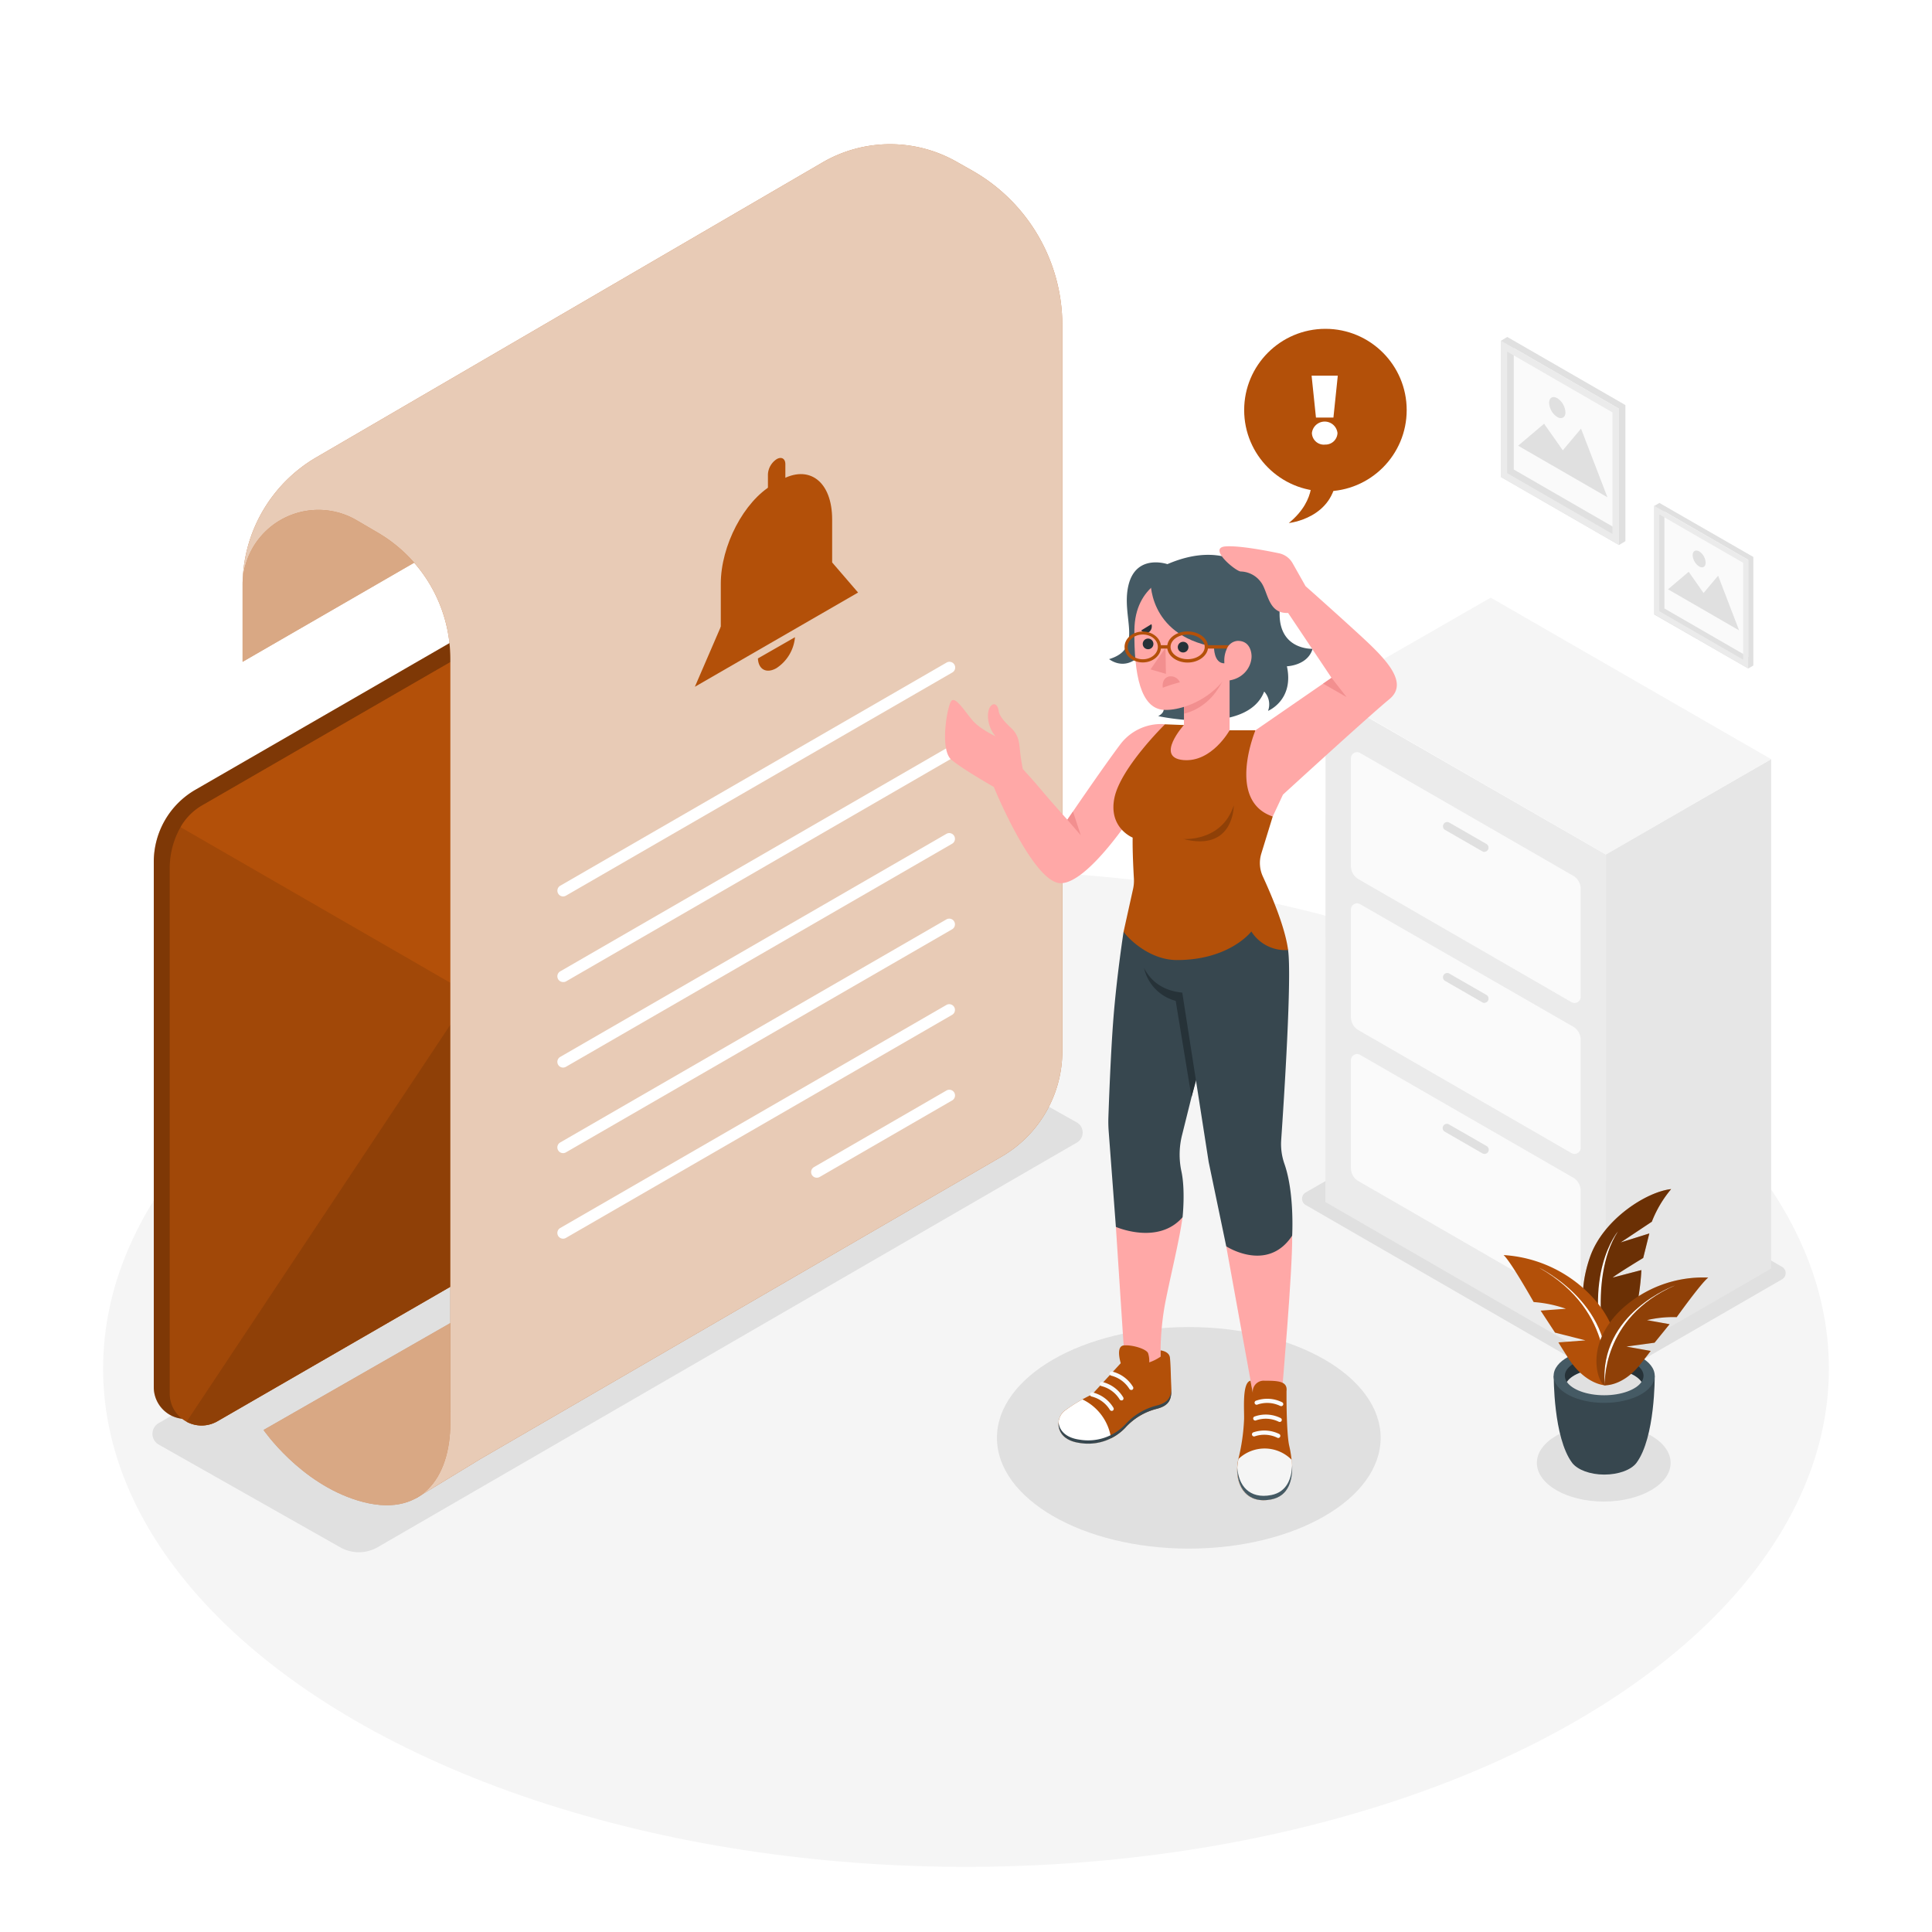 <svg class="animated" id="freepik_stories-notify" xmlns="http://www.w3.org/2000/svg" viewBox="0 0 500 500" version="1.1" xmlns:xlink="http://www.w3.org/1999/xlink" xmlns:svgjs="http://svgjs.com/svgjs"><style>svg#freepik_stories-notify:not(.animated) .animable {opacity: 0;}svg#freepik_stories-notify.animated #freepik--Letter--inject-94 {animation: 1.5s Infinite  linear heartbeat;animation-delay: 0s;}svg#freepik_stories-notify.animated #freepik--speech-bubble--inject-94 {animation: 1.5s Infinite  linear heartbeat;animation-delay: 0s;}            @keyframes heartbeat {                0% {                    transform: scale(1);                }                10% {                    transform: scale(1.1);                }                30% {                    transform: scale(1);                }                40% {                    transform: scale(1);                }                50% {                    transform: scale(1.1);                }                60% {                    transform: scale(1);                }                100% {                    transform: scale(1);                }            }        </style><g id="freepik--Floor--inject-94" style="transform-origin: 250px 354.2px 0px;" class="animable"><ellipse cx="250" cy="354.2" rx="223.32" ry="128.94" style="fill: rgb(245, 245, 245); transform-origin: 250px 354.2px 0px;" id="el7m21q5e96g" class="animable"></ellipse></g><g id="freepik--Shadows--inject-94" style="transform-origin: 250.791px 332.207px 0px;" class="animable"><path d="M337.89,311.84l75.22,43.42a6.21,6.21,0,0,0,6.24,0l41.85-24.18a1.86,1.86,0,0,0,0-3.22L386,284.55a6.23,6.23,0,0,0-6.22,0l-41.88,24.06A1.87,1.87,0,0,0,337.89,311.84Z" style="fill: rgb(224, 224, 224); transform-origin: 399.548px 319.909px 0px;" id="elo4gg9292lqc" class="animable"></path><path d="M278.7,295.69,97.77,400.4a9.76,9.76,0,0,1-9.71.05l-47-26.6a3.2,3.2,0,0,1,0-5.55L221.65,264a9.81,9.81,0,0,1,9.67-.06l47.34,26.53A3,3,0,0,1,278.7,295.69Z" style="fill: rgb(224, 224, 224); transform-origin: 159.827px 332.207px 0px;" id="elcghn695vx4p" class="animable"></path><ellipse cx="307.66" cy="372.11" rx="49.65" ry="28.67" style="fill: rgb(224, 224, 224); transform-origin: 307.66px 372.11px 0px;" id="ellnz19ohnu9p" class="animable"></ellipse><ellipse cx="415.05" cy="378.6" rx="17.31" ry="10" style="fill: rgb(224, 224, 224); transform-origin: 415.05px 378.6px 0px;" id="el6jceae0hvi" class="animable"></ellipse></g><g id="freepik--Furniture--inject-94" style="transform-origin: 400.695px 253.84px 0px;" class="animable"><polygon points="415.61 221.04 415.63 353.01 458.37 328.31 458.37 196.47 415.61 221.04" style="fill: rgb(230, 230, 230); transform-origin: 436.99px 274.74px 0px;" id="eldt830dvoqx" class="animable"></polygon><polygon points="343.02 311.09 415.63 353.01 415.63 221.16 343.04 179.37 343.02 311.09" style="fill: rgb(235, 235, 235); transform-origin: 379.325px 266.19px 0px;" id="el2ecrovxwd3e" class="animable"></polygon><polygon points="343.02 179.24 415.63 221.16 458.37 196.47 385.79 154.67 343.02 179.24" style="fill: rgb(245, 245, 245); transform-origin: 400.695px 187.915px 0px;" id="eloeagwhfcgw" class="animable"></polygon><path d="M351.53,227.5l55.17,31.86a1.59,1.59,0,0,0,2.38-1.37V230a3.91,3.91,0,0,0-2-3.39L352,194.87a1.59,1.59,0,0,0-2.38,1.38v27.86A3.9,3.9,0,0,0,351.53,227.5Z" style="fill: rgb(250, 250, 250); transform-origin: 379.35px 227.115px 0px;" id="elfmfwv2yx0at" class="animable"></path><path d="M384.19,220.49a1.08,1.08,0,0,1-.54-.15l-9.74-5.6a1.1,1.1,0,0,1,1.09-1.9l9.74,5.61a1.09,1.09,0,0,1-.55,2Z" style="fill: rgb(224, 224, 224); transform-origin: 379.338px 216.615px 0px;" id="el5gp0ggss40e" class="animable"></path><path d="M351.53,266.58l55.17,31.85a1.59,1.59,0,0,0,2.38-1.37v-28a3.92,3.92,0,0,0-2-3.39L352,234a1.59,1.59,0,0,0-2.38,1.37v27.86A3.91,3.91,0,0,0,351.53,266.58Z" style="fill: rgb(250, 250, 250); transform-origin: 379.35px 266.215px 0px;" id="elcgakxsy96as" class="animable"></path><path d="M384.19,259.56a1.17,1.17,0,0,1-.54-.14l-9.74-5.61a1.1,1.1,0,0,1,1.09-1.9l9.74,5.61a1.09,1.09,0,0,1-.55,2Z" style="fill: rgb(224, 224, 224); transform-origin: 379.338px 255.685px 0px;" id="elxg2txmo7sq" class="animable"></path><path d="M351.53,305.65,406.7,337.5a1.59,1.59,0,0,0,2.38-1.37v-28a3.92,3.92,0,0,0-2-3.39L352,273a1.59,1.59,0,0,0-2.38,1.37v27.87A3.91,3.91,0,0,0,351.53,305.65Z" style="fill: rgb(250, 250, 250); transform-origin: 379.35px 305.25px 0px;" id="el7da3ofm3unw" class="animable"></path><path d="M384.19,298.63a1.06,1.06,0,0,1-.54-.14l-9.74-5.61a1.09,1.09,0,0,1-.4-1.49A1.08,1.08,0,0,1,375,291l9.74,5.6a1.09,1.09,0,0,1,.4,1.49A1.07,1.07,0,0,1,384.19,298.63Z" style="fill: rgb(224, 224, 224); transform-origin: 379.325px 294.739px 0px;" id="elr19bz6b0v7" class="animable"></path></g><g id="freepik--Pictures--inject-94" style="transform-origin: 421.085px 130.095px 0px;" class="animable"><polygon points="388.41 88.15 388.41 123.42 418.96 141.05 418.96 105.78 388.41 88.15 388.41 88.15" style="fill: rgb(250, 250, 250); transform-origin: 403.685px 114.6px 0px;" id="elzkl205nvi4" class="animable"></polygon><path d="M391.72,90.05,419,105.78v31.45l-27.24-15.72V90.05m-1.66-2.86-1.65,1v35.27L419,141.05l1.65-1V104.83L390.06,87.19Z" style="fill: rgb(224, 224, 224); transform-origin: 404.55px 114.12px 0px;" id="elk42vaapx1u" class="animable"></path><path d="M390.06,91l27.24,15.73v31.45l-27.24-15.73V91m-1.65-2.86v35.27L419,141.05V105.78L388.41,88.15Z" style="fill: rgb(235, 235, 235); transform-origin: 403.705px 114.595px 0px;" id="elr52q53altlf" class="animable"></path><polygon points="392.89 115.35 416 128.69 409.17 110.93 404.45 116.54 399.61 109.66 392.89 115.35" style="fill: rgb(224, 224, 224); transform-origin: 404.445px 119.175px 0px;" id="elsq216ve5dx7" class="animable"></polygon><path d="M400.91,104.27a4.65,4.65,0,0,0,2.11,3.65c1.16.67,2.11.12,2.11-1.22a4.67,4.67,0,0,0-2.11-3.65C401.85,102.38,400.91,102.92,400.91,104.27Z" style="fill: rgb(224, 224, 224); transform-origin: 403.02px 105.484px 0px;" id="elwdyr6mkwljn" class="animable"></path><polygon points="428.11 130.84 428.11 158.94 452.44 172.99 452.44 144.89 428.11 130.84 428.11 130.84" style="fill: rgb(250, 250, 250); transform-origin: 440.275px 151.915px 0px;" id="eligkjeczpvh9" class="animable"></polygon><path d="M430.74,132.37l21.7,12.52V170l-21.7-12.53v-25m-1.32-2.29-1.31.76v28.1L452.44,173l1.32-.76v-28.1l-24.34-14Z" style="fill: rgb(224, 224, 224); transform-origin: 440.935px 151.57px 0px;" id="elenp9j3lznfj" class="animable"></path><path d="M429.42,133.13l21.7,12.52v25.06l-21.7-12.53V133.13m-1.31-2.29v28.1L452.44,173v-28.1l-24.33-14Z" style="fill: rgb(235, 235, 235); transform-origin: 440.275px 151.92px 0px;" id="el9h9cv2dm0dr" class="animable"></path><polygon points="431.68 152.51 450.08 163.14 444.65 148.99 440.88 153.47 437.03 147.98 431.68 152.51" style="fill: rgb(224, 224, 224); transform-origin: 440.88px 155.56px 0px;" id="elh3fyzxt3qr4" class="animable"></polygon><path d="M438.06,143.69a3.72,3.72,0,0,0,1.68,2.91c.93.53,1.68.1,1.68-1a3.7,3.7,0,0,0-1.68-2.91C438.81,142.18,438.06,142.62,438.06,143.69Z" style="fill: rgb(224, 224, 224); transform-origin: 439.74px 144.652px 0px;" id="el126kxbz8js5c" class="animable"></path></g><g id="freepik--Plant--inject-94" style="transform-origin: 415.61px 344.68px 0px;" class="animable"><path d="M416.07,353.12s-10.64-10.39-4.58-27.79c3.39-9.75,14.63-16.91,21-17.59a29.92,29.92,0,0,0-5,8.44l-8.06,5.36,7.41-2.32-1.58,6.34s-6.89,4.17-7.91,5.08l7.43-1.94S424.24,346.66,416.07,353.12Z" style="fill: #B35009; transform-origin: 421.057px 330.43px 0px;" id="elht8susstd0h" class="animable"></path><g id="elwzwyzbtv9sp"><path d="M416.07,353.12s-10.64-10.39-4.58-27.79c3.39-9.75,14.63-16.91,21-17.59a29.92,29.92,0,0,0-5,8.44l-8.06,5.36,7.41-2.32-1.58,6.34s-6.89,4.17-7.91,5.08l7.43-1.94S424.24,346.66,416.07,353.12Z" style="opacity: 0.4; transform-origin: 421.057px 330.43px 0px;" class="animable" id="elr6olsjo3u2"></path></g><path d="M416.07,353.12s-5.51-21.74,2.64-34.42C418.71,318.7,409.16,329.89,416.07,353.12Z" style="fill: rgb(255, 255, 255); transform-origin: 416.135px 335.91px 0px;" id="elp1cx2jmj6gg" class="animable"></path><path d="M428.24,356.06l-13-.16h-.13l-13,.16s-.15,16,4.79,22.56h0c1.37,1.74,4.56,3,8.29,3s6.94-1.23,8.3-3C428.39,372.08,428.24,356.06,428.24,356.06Z" style="fill: rgb(55, 71, 79); transform-origin: 415.175px 368.76px 0px;" id="elo1f8fz38q4f" class="animable"></path><path d="M428.24,356.06c0,3.88-5.85,7-13.08,7s-13.08-3.15-13.08-7,5.86-7,13.08-7S428.24,352.18,428.24,356.06Z" style="fill: rgb(69, 90, 100); transform-origin: 415.16px 356.06px 0px;" id="elmk9b5ag0xoj" class="animable"></path><path d="M415.16,354.2c4.5,0,8.31,1.44,9.66,3.44a2.81,2.81,0,0,0,.52-1.58c0-2.77-4.56-5-10.18-5s-10.18,2.25-10.18,5a2.75,2.75,0,0,0,.53,1.58C406.85,355.64,410.66,354.2,415.16,354.2Z" style="fill: rgb(38, 50, 56); transform-origin: 415.16px 354.35px 0px;" id="el2a4guf00vfi" class="animable"></path><path d="M415.16,354.2c-4.5,0-8.31,1.44-9.65,3.44,1.34,2,5.15,3.45,9.65,3.45s8.31-1.45,9.66-3.45C423.47,355.64,419.66,354.2,415.16,354.2Z" style="fill: rgb(224, 224, 224); transform-origin: 415.165px 357.645px 0px;" id="elpm0z8x1berd" class="animable"></path><path d="M415.32,358.51s-5-.19-9.36-6.89c-1.79-2.76-2.65-4.21-2.65-4.21l7-.53-7.87-2-3.72-5.69,6.53-.49a32.62,32.62,0,0,0-8.34-1.73s-6-10.64-7.79-12.16A34.2,34.2,0,0,1,413,336.68C422.87,348.39,416.79,358.81,415.32,358.51Z" style="fill: #B35009; transform-origin: 403.82px 341.663px 0px;" id="elnr0avljtrh" class="animable"></path><path d="M415.32,358.51s3.16-19-17-30.42C398.35,328.09,419.24,338.13,415.32,358.51Z" style="fill: rgb(255, 255, 255); transform-origin: 407.065px 343.3px 0px;" id="ela9qt26rnnx6" class="animable"></path><path d="M415.32,358.51s4.57.3,9.1-5.33c1.87-2.33,2.78-3.56,2.78-3.56l-6.29-1.13,7.29-1,3.89-4.79-5.85-1.05a29.3,29.3,0,0,1,7.69-.77s6.44-9,8.17-10.24A31,31,0,0,0,419.51,339C409.47,348.67,414,358.64,415.32,358.51Z" style="fill: #B35009; transform-origin: 427.627px 344.561px 0px;" id="el6o4yi1r3lqx" class="animable"></path><g id="elxhv76qzo57k"><path d="M415.32,358.51s4.57.3,9.1-5.33c1.87-2.33,2.78-3.56,2.78-3.56l-6.29-1.13,7.29-1,3.89-4.79-5.85-1.05a29.3,29.3,0,0,1,7.69-.77s6.44-9,8.17-10.24A31,31,0,0,0,419.51,339C409.47,348.67,414,358.64,415.32,358.51Z" style="opacity: 0.2; transform-origin: 427.627px 344.561px 0px;" class="animable" id="el86l701im3xp"></path></g><path d="M415.32,358.51s-1.06-17.43,18.18-25.85C433.5,332.66,413.71,339.75,415.32,358.51Z" style="fill: rgb(255, 255, 255); transform-origin: 424.363px 345.585px 0px;" id="el787bpge3voa" class="animable"></path></g><g id="freepik--Envelope--inject-94" style="transform-origin: 129.855px 241.191px 0px;" class="animable"><path d="M216.79,115.85,212.24,114l-.46-.19-.05,0h0a5.94,5.94,0,0,0-5,.45L50.59,204.38A21.55,21.55,0,0,0,39.8,223.06V359a8.23,8.23,0,0,0,12.35,7.12l156.29-90.23a14.67,14.67,0,0,0,7.33-12.71V119.5a6,6,0,0,0-.76-2.94Z" style="fill: #B35009; transform-origin: 128.295px 240.341px 0px;" id="elykigqkrnxkl" class="animable"></path><g id="elv9zu2cqb2r"><path d="M216.79,115.85,212.24,114l-.46-.19-.05,0h0a5.94,5.94,0,0,0-5,.45L50.59,204.38A21.55,21.55,0,0,0,39.8,223.06V359a8.23,8.23,0,0,0,12.35,7.12l156.29-90.23a14.67,14.67,0,0,0,7.33-12.71V119.5a6,6,0,0,0-.76-2.94Z" style="opacity: 0.3; transform-origin: 128.295px 240.341px 0px;" class="animable" id="eltoe2e5ofs2p"></path></g><path d="M219.91,121.14V264.87a14.64,14.64,0,0,1-7.34,12.7L56.28,367.81a8.24,8.24,0,0,1-12.35-7.13v-136a21.53,21.53,0,0,1,2.81-10.63l0,0a15.54,15.54,0,0,1,5.83-5.75L214,115.09a6.08,6.08,0,0,1,5.89,6Z" style="fill: #B35009; transform-origin: 131.92px 241.999px 0px;" id="elwf4b4m1y7k" class="animable"></path><g id="el8hluwyecjjf"><path d="M219.91,121.14V264.87a14.64,14.64,0,0,1-7.34,12.7L56.28,367.81a8.24,8.24,0,0,1-12.35-7.13v-136a21.53,21.53,0,0,1,2.81-10.63l0,0a15.54,15.54,0,0,1,5.83-5.75L214,115.09a6.08,6.08,0,0,1,5.89,6Z" style="opacity: 0.1; transform-origin: 131.92px 241.999px 0px;" class="animable" id="elf2b4z1b2et4"></path></g><path d="M212.57,277.57,56.28,367.81a8.15,8.15,0,0,1-8,.13L141.6,227.49l78.31,37.37A14.67,14.67,0,0,1,212.57,277.57Z" style="fill: #B35009; transform-origin: 134.095px 298.208px 0px;" id="elsda157tg7cr" class="animable"></path><g id="eljyer8gtys5"><path d="M212.57,277.57,56.28,367.81a8.15,8.15,0,0,1-8,.13L141.6,227.49l78.31,37.37A14.67,14.67,0,0,1,212.57,277.57Z" style="opacity: 0.2; transform-origin: 134.095px 298.208px 0px;" class="animable" id="el8xe1v9phnan"></path></g><path d="M217.28,116.16,153.55,249.47A21.1,21.1,0,0,1,124,258.64L46.74,214.08h0a15,15,0,0,1,5.57-5.63L214,115.09A6,6,0,0,1,217.28,116.16Z" style="fill: #B35009; transform-origin: 132.01px 188.271px 0px;" id="elbvxsc2559o" class="animable"></path></g><g id="freepik--Letter--inject-94" style="transform-origin: 168.855px 213.439px 0px;" class="animable"><path d="M62.78,171.28l45.78-26.44V112.07L75.29,130.41a24.16,24.16,0,0,0-12.51,21.17Z" style="fill: #B35009; transform-origin: 85.67px 141.675px 0px;" id="elchofkwbi795" class="animable"></path><g id="el1g6w88h08ndg"><path d="M62.78,171.28l45.78-26.44V112.07L75.29,130.41a24.16,24.16,0,0,0-12.51,21.17Z" style="fill: rgb(255, 255, 255); opacity: 0.5; transform-origin: 85.67px 141.675px 0px;" class="animable" id="el0g1dx0v5sth4"></path></g><path d="M252,44.37,247.81,42a34.84,34.84,0,0,0-35,.07L81.88,118.35a38.45,38.45,0,0,0-19.1,33.23,19.62,19.62,0,0,1,29.54-16.93l5.48,3.21a37.89,37.89,0,0,1,18.75,32.69V365.09l-8.93,22.67,16.77-10.21h0L259.2,299.33A31.56,31.56,0,0,0,274.93,272V84.16A46,46,0,0,0,252,44.37Z" style="fill: #B35009; transform-origin: 168.855px 212.54px 0px;" id="elb3rrxbpu3r9" class="animable"></path><g id="elya9n5dkio8"><path d="M252,44.37,247.81,42a34.84,34.84,0,0,0-35,.07L81.88,118.35a38.45,38.45,0,0,0-19.1,33.23,19.62,19.62,0,0,1,29.54-16.93l5.48,3.21a37.89,37.89,0,0,1,18.75,32.69V365.09l-8.93,22.67,16.77-10.21h0L259.2,299.33A31.56,31.56,0,0,0,274.93,272V84.16A46,46,0,0,0,252,44.37Z" style="fill: rgb(255, 255, 255); opacity: 0.7; transform-origin: 168.855px 212.54px 0px;" class="animable" id="elb6hmxh5lh0a"></path></g><path d="M68.21,370.08s9.39,13.73,24.48,18.28c16.23,4.89,23.86-5.87,23.86-20.14V342.41Z" style="fill: #B35009; transform-origin: 92.38px 365.984px 0px;" id="elv3kcxobvfc" class="animable"></path><g id="elz19sk5w4kma"><path d="M68.21,370.08s9.39,13.73,24.48,18.28c16.23,4.89,23.86-5.87,23.86-20.14V342.41Z" style="fill: rgb(255, 255, 255); opacity: 0.5; transform-origin: 92.38px 365.984px 0px;" class="animable" id="el5xz9jv2uh7v"></path></g><path d="M145.72,232a1.49,1.49,0,0,1-.74-2.77l100-57.76a1.48,1.48,0,0,1,1.48,2.57l-100,57.76A1.52,1.52,0,0,1,145.72,232Z" style="fill: rgb(255, 255, 255); transform-origin: 195.728px 201.636px 0px;" id="elsk7syt7jeoo" class="animable"></path><path d="M145.72,254.15a1.48,1.48,0,0,1-.74-2.76l100-57.77a1.48,1.48,0,0,1,1.48,2.57L146.46,254A1.52,1.52,0,0,1,145.72,254.15Z" style="fill: rgb(255, 255, 255); transform-origin: 195.723px 223.787px 0px;" id="el79d4kehtse2" class="animable"></path><path d="M145.72,276.29a1.48,1.48,0,0,1-.74-2.76l100-57.76a1.48,1.48,0,0,1,1.48,2.56l-100,57.76A1.52,1.52,0,0,1,145.72,276.29Z" style="fill: rgb(255, 255, 255); transform-origin: 195.693px 245.947px 0px;" id="elfvzfap6s1f" class="animable"></path><path d="M145.72,298.43a1.48,1.48,0,0,1-.74-2.76l100-57.76a1.48,1.48,0,0,1,1.48,2.56l-100,57.76A1.42,1.42,0,0,1,145.72,298.43Z" style="fill: rgb(255, 255, 255); transform-origin: 195.693px 268.087px 0px;" id="elmt40hm10w2p" class="animable"></path><path d="M145.72,320.57a1.48,1.48,0,0,1-.74-2.76l100-57.76a1.48,1.48,0,0,1,1.48,2.56l-100,57.76A1.42,1.42,0,0,1,145.72,320.57Z" style="fill: rgb(255, 255, 255); transform-origin: 195.693px 290.227px 0px;" id="el4o6jgv74z05" class="animable"></path><path d="M211.39,304.79a1.46,1.46,0,0,1-1.28-.74,1.48,1.48,0,0,1,.54-2L245,282.19a1.48,1.48,0,0,1,1.48,2.56L212.13,304.6A1.51,1.51,0,0,1,211.39,304.79Z" style="fill: rgb(255, 255, 255); transform-origin: 228.542px 293.407px 0px;" id="el9eplyb3kkov" class="animable"></path><path d="M215.36,148.64l-28.82,16.64v-14.2c0-9.87,6-21.34,13.41-25.62l2-1.15c7.4-4.28,13.41.26,13.41,10.13Z" style="fill: #B35009; transform-origin: 200.95px 143.989px 0px;" id="elezzlxjwrqxv" class="animable"></path><polygon points="222.07 153.35 179.83 177.74 186.54 162.2 215.36 145.56 222.07 153.35" style="fill: #B35009; transform-origin: 200.95px 161.65px 0px;" id="elwjuui0fg8fj" class="animable"></polygon><path d="M201,129.57c-1.25.72-2.26.14-2.26-1.3v-5.53a5,5,0,0,1,2.26-3.91c1.24-.72,2.25-.14,2.25,1.3v5.54A5,5,0,0,1,201,129.57Z" style="fill: #B35009; transform-origin: 200.995px 124.2px 0px;" id="eliwjx37o1oe" class="animable"></path><path d="M196.15,170.4c.12,2.87,2.22,4,4.8,2.51a10.67,10.67,0,0,0,4.79-8Z" style="fill: #B35009; transform-origin: 200.945px 169.239px 0px;" id="elxser8pwwcl" class="animable"></path></g><g id="freepik--speech-bubble--inject-94" style="transform-origin: 343.02px 110.23px 0px;" class="animable"><circle cx="343.02" cy="106.13" r="21.03" style="fill: #B35009; transform-origin: 343.02px 106.13px 0px;" id="elw49qhi5sdcg" class="animable"></circle><path d="M339.27,122.48s1.88,6.68-5.73,12.88c0,0,11.72-1.18,12.36-12.32Z" style="fill: #B35009; transform-origin: 339.72px 128.92px 0px;" id="elsps4x7p7pr" class="animable"></path><path d="M345.09,108.07h-4.52l-1.13-10.85h6.78Zm-2.26,7a3.1,3.1,0,0,1-3.31-3,3.33,3.33,0,0,1,6.62,0A3.1,3.1,0,0,1,342.83,115.05Z" style="fill: rgb(255, 255, 255); transform-origin: 342.83px 106.149px 0px;" id="ell82yty5jva" class="animable"></path></g><g id="freepik--Character--inject-94" style="transform-origin: 303.038px 264.814px 0px;" class="animable"><path d="M301.5,187.42a13.21,13.21,0,0,0-11.4,5c-4.45,5.86-13.87,19.72-13.87,19.72s-3.94-4.37-6.52-7.44-5-5.67-5-5.67a48.85,48.85,0,0,1-.76-5c-.22-2.38-.54-4-2.28-5.63s-3.07-3.16-3.21-4.4-1-2.48-2.1-1.21-1,5.17,1.3,7.77c0,0-4.11-1.91-6-4.15s-4.33-6.14-5.41-5.06-3.15,12.71,0,15.3,10.94,7,10.94,7,10.18,24.92,17.34,24.92,19-18.42,19-18.42Z" style="fill: rgb(255, 168, 167); transform-origin: 273.039px 204.867px 0px;" id="elve6k84koc5" class="animable"></path><path d="M288.79,317.52,291,351.33s2,3.58,5.85,3.58l3.5-3.82a72,72,0,0,1,1.13-13.49c1.3-6.83,3.82-16.82,4.55-22.59Z" style="fill: rgb(255, 168, 167); transform-origin: 297.41px 334.96px 0px;" id="el17jyemcbyji" class="animable"></path><path d="M290.78,241.14s-1.76,11.37-2.63,22.43c-.69,8.82-1.14,21.05-1.3,25.64a33.28,33.28,0,0,0,.08,3.6l1.86,24.71s10.93,4.8,17.26-2.51c0,0,.77-7.08-.33-12a20.69,20.69,0,0,1,.23-9.39l6.85-27.52v-25.2Z" style="fill: rgb(55, 71, 79); transform-origin: 299.817px 279.984px 0px;" id="el77d7ngk345" class="animable"></path><path d="M296.09,250.57a11.36,11.36,0,0,0,8.18,8.45l4.09,24.9,6-21.82V250.57Z" style="fill: rgb(38, 50, 56); transform-origin: 305.225px 267.245px 0px;" id="elvzxthvhmimk" class="animable"></path><path d="M317.35,322.56l6.91,38.11h7.47s2.83-32.11,2.68-40.87Z" style="fill: rgb(255, 168, 167); transform-origin: 325.883px 340.235px 0px;" id="elttycbbw08l" class="animable"></path><path d="M294.27,240.89s-1.46,14.71,11.7,16l6.83,43.81,4.55,21.85s10.66,6.95,17.06-2.76c0,0,.65-11-2-18.58a15.47,15.47,0,0,1-.84-6.14c.74-10.74,2.78-42.25,1.78-49.23l-6.58-8.61Z" style="fill: rgb(55, 71, 79); transform-origin: 314.351px 281.094px 0px;" id="elamxct40inh" class="animable"></path><path d="M318.23,189h6.68l4.47,22.31-2.94,9.55a8.3,8.3,0,0,0,.4,6c2,4.36,5.71,12.88,6.52,19a10.36,10.36,0,0,1-9.51-4.79s-5.61,7.39-19.26,7.39c-6.62,0-12-4.87-13.81-7.31l2.45-11.06a9.71,9.71,0,0,0,.22-2.74c-.13-2.29-.38-7-.32-10.58,0,0-6.34-2.52-4.71-10.32s13.08-19,13.08-19l4.91.19Z" style="fill: #B35009; transform-origin: 310.756px 217.955px 0px;" id="elvqxsl9a56th" class="animable"></path><path d="M302.12,146s-8.1-2.81-10.08,5.48,4.12,16.34-5,19.1c0,0,5.38,4.48,10.12-3.89l4,17s0,.93-1.42,1.64c0,0,23,5.12,27.43-6.36a4.89,4.89,0,0,1,1,5s6.79-2.75,4.88-11.54c0,0,5.37-.15,6.65-4.52,0,0-8.59.41-8.54-9.07.06-10.95-5.7-9.36-5.7-9.36S318.41,139,302.12,146Z" style="fill: rgb(69, 90, 100); transform-origin: 313.37px 165.029px 0px;" id="el7rrolbwxqho" class="animable"></path><path d="M306.41,180.3v7.31s-7.57,8.42-.19,9.09,12-7.7,12-7.7V173.54Z" style="fill: rgb(255, 168, 167); transform-origin: 310.604px 185.139px 0px;" id="elp6idk7vnhmb" class="animable"></path><path d="M318.1,171.1v.42c-2.63,10.4-9.48,12.66-11.69,13.19l-.08-16.09,11.44-.06Z" style="fill: rgb(242, 143, 143); transform-origin: 312.215px 176.635px 0px;" id="elps22jeyhhko" class="animable"></path><path d="M307.16,148c-4.37.36-13.45,3.55-13.58,15.06s1.62,20.29,7.59,20.65,19.3-5,19.92-20S311.41,147.6,307.16,148Z" style="fill: rgb(255, 168, 167); transform-origin: 307.345px 165.832px 0px;" id="elibth5d3m8pn" class="animable"></path><polygon points="301.63 167.63 301.74 174.39 297.76 173.24 301.63 167.63" style="fill: rgb(242, 143, 143); transform-origin: 299.75px 171.01px 0px;" id="elx4yhednweoo" class="animable"></polygon><path d="M307.57,167.45a1.38,1.38,0,1,1-1.39-1.35A1.36,1.36,0,0,1,307.57,167.45Z" style="fill: rgb(38, 50, 56); transform-origin: 306.19px 167.48px 0px;" id="el1fqhifrd28p" class="animable"></path><path d="M298.5,166.62a1.37,1.37,0,0,1-1.35,1.4,1.38,1.38,0,1,1,1.35-1.4Z" style="fill: rgb(38, 50, 56); transform-origin: 297.12px 166.64px 0px;" id="el7y7az83rs6v" class="animable"></path><path d="M305.35,176.58a40.75,40.75,0,0,0-4.42,1.4s-.41-2.35,1.54-2.89A2.56,2.56,0,0,1,305.35,176.58Z" style="fill: rgb(242, 143, 143); transform-origin: 303.122px 176.507px 0px;" id="el8lefyei9slr" class="animable"></path><path d="M298,161.53l-2.67,1.63s1,1.06,2.06.4A1.88,1.88,0,0,0,298,161.53Z" style="fill: rgb(38, 50, 56); transform-origin: 296.709px 162.653px 0px;" id="elwk5u6glyche" class="animable"></path><path d="M314.18,167.41s-.1,4.26,2.69,4.26h5.47v-9.23c0-10.36-7.86-21.18-24.58-12.62C297.76,149.82,296.78,164.23,314.18,167.41Z" style="fill: rgb(69, 90, 100); transform-origin: 310.045px 159.197px 0px;" id="el55bvsqdmcyn" class="animable"></path><path d="M295.75,171.44c-2.6,0-4.72-1.8-4.72-4s2.12-4,4.72-4,4.72,1.8,4.72,4S298.35,171.44,295.75,171.44Zm0-7.23c-2.15,0-3.9,1.44-3.9,3.2s1.75,3.21,3.9,3.21,3.9-1.44,3.9-3.21S297.9,164.21,295.75,164.21Z" style="fill: #B35009; transform-origin: 295.75px 167.44px 0px;" id="el9utpzfihe19" class="animable"></path><path d="M307.36,171.47c-2.91,0-5.29-1.82-5.29-4.06s2.38-4,5.29-4,5.29,1.82,5.29,4S310.28,171.47,307.36,171.47Zm0-7.24c-2.43,0-4.42,1.43-4.42,3.18s2,3.19,4.42,3.19,4.42-1.43,4.42-3.19S309.8,164.23,307.36,164.23Z" style="fill: #B35009; transform-origin: 307.36px 167.44px 0px;" id="elnjjptotq6mr" class="animable"></path><rect x="300.06" y="166.98" width="2.45" height="0.87" style="fill: #B35009; transform-origin: 301.285px 167.415px 0px;" id="elilsqags9hwt" class="animable"></rect><rect x="312.22" y="166.98" width="6.32" height="0.87" style="fill: #B35009; transform-origin: 315.38px 167.415px 0px;" id="el6nl6mahhmv7" class="animable"></rect><path d="M316.85,171.11a7,7,0,0,1,.6-3.07,3.26,3.26,0,0,1,2.84-2.18c3.26-.05,3.66,3.09,3.61,4.2-.15,2.93-2.55,6.07-7,6.14Z" style="fill: rgb(255, 168, 167); transform-origin: 320.375px 171.03px 0px;" id="elrmsru3gjyhb" class="animable"></path><path d="M324.91,189s-7.62,18.22,4.47,22.31l2.65-5.66s22.12-20.26,27.53-24.7-1.53-11-8.24-17.15-13.44-12.1-13.44-12.1l-3.36-5.95a5.29,5.29,0,0,0-3.5-2.56c-3.52-.73-10.15-2-13.73-1.79-5,.27,2.55,6.5,3.82,6.5a6.7,6.7,0,0,1,5.61,3.36c1.52,2.71,1.79,7.59,6.64,7.37l11.24,16.79Z" style="fill: rgb(255, 168, 167); transform-origin: 338.548px 176.343px 0px;" id="elmiyccjdfrl" class="animable"></path><polygon points="344.6 175.42 348.5 180.41 342.42 176.93 344.6 175.42" style="fill: rgb(242, 143, 143); transform-origin: 345.46px 177.915px 0px;" id="el1ta69ytfper" class="animable"></polygon><polygon points="276.23 212.15 279.7 216.16 277.69 210.02 276.23 212.15" style="fill: rgb(242, 143, 143); transform-origin: 277.965px 213.09px 0px;" id="elk0ofjxxff2" class="animable"></polygon><g id="el9l77ueei1vm"><path d="M306.2,217.13s10,.81,13.1-8.69C319.3,208.44,319.42,220.55,306.2,217.13Z" style="opacity: 0.2; transform-origin: 312.75px 213.089px 0px;" class="animable" id="elurlzgrm0y0b"></path></g><path d="M290.05,352.79s-1.39-4.36.76-4.59,5.95.91,6.33,2.05a6.58,6.58,0,0,1,.28,2.33,11.74,11.74,0,0,0,2.95-1.49v-1.61s2.24.22,2.41,1.9.2,3.73.27,5.64c.13,3.86.7,6.44-3.69,7.58a16.29,16.29,0,0,0-8.12,4.88,13.26,13.26,0,0,1-11.87,3.95c-6.61-.92-6.23-6.5-3.9-8.29a42.85,42.85,0,0,1,7.15-4.26Z" style="fill: #B35009; transform-origin: 288.539px 360.896px 0px;" id="ela3figbwp0hl" class="animable"></path><path d="M287.69,365.12a.52.52,0,0,1-.48-.29,7.69,7.69,0,0,0-4.7-3.41.55.55,0,0,1-.42-.66.54.54,0,0,1,.65-.41,8.7,8.7,0,0,1,5.43,4,.54.54,0,0,1-.48.8Z" style="fill: rgb(250, 250, 250); transform-origin: 285.156px 362.743px 0px;" id="el8xsivqwv0y" class="animable"></path><path d="M290.22,362.42a.52.52,0,0,1-.48-.29,7.69,7.69,0,0,0-4.7-3.41.55.55,0,0,1-.42-.65.54.54,0,0,1,.65-.42,8.67,8.67,0,0,1,5.43,4,.55.55,0,0,1-.22.74A.62.62,0,0,1,290.22,362.42Z" style="fill: rgb(250, 250, 250); transform-origin: 287.686px 360.03px 0px;" id="elwe571fob8lg" class="animable"></path><path d="M292.75,359.72a.54.54,0,0,1-.48-.29,7.76,7.76,0,0,0-4.7-3.41.55.55,0,0,1-.41-.65.53.53,0,0,1,.64-.42,8.71,8.71,0,0,1,5.44,4,.55.55,0,0,1-.23.74A.58.58,0,0,1,292.75,359.72Z" style="fill: rgb(250, 250, 250); transform-origin: 290.225px 357.33px 0px;" id="elbos6a9ad0ul" class="animable"></path><path d="M324.26,360.67a2.82,2.82,0,0,1,3-3.34c3.5,0,6,.1,5.69,2.7l0,1.86s0,9.27.7,12.27,2.42,12.5-4.72,13.89-9.74-4.7-8.44-10.47a51.84,51.84,0,0,0,1.46-9.92c.16-2.11-.65-9.83,1.67-10.33Z" style="fill: #B35009; transform-origin: 327.258px 372.786px 0px;" id="elnyz74swjdyb" class="animable"></path><path d="M330.8,372.15a.5.5,0,0,1-.26-.08,7.7,7.7,0,0,0-5.8-.35.54.54,0,0,1-.7-.32.55.55,0,0,1,.32-.71,8.75,8.75,0,0,1,6.72.43.55.55,0,0,1,.2.75A.54.54,0,0,1,330.8,372.15Z" style="fill: rgb(250, 250, 250); transform-origin: 327.679px 371.182px 0px;" id="elee4bmqn2ibu" class="animable"></path><path d="M331.18,368a.68.68,0,0,1-.27-.07,7.65,7.65,0,0,0-5.79-.36.54.54,0,1,1-.38-1,8.63,8.63,0,0,1,6.71.43.54.54,0,0,1,.21.74A.55.55,0,0,1,331.18,368Z" style="fill: rgb(250, 250, 250); transform-origin: 328.025px 367.044px 0px;" id="el7h22p7ks2n5" class="animable"></path><path d="M331.56,363.91a.68.68,0,0,1-.27-.07,7.74,7.74,0,0,0-5.8-.36.54.54,0,1,1-.37-1,8.62,8.62,0,0,1,6.71.43.54.54,0,0,1,.21.74A.55.55,0,0,1,331.56,363.91Z" style="fill: rgb(250, 250, 250); transform-origin: 328.397px 362.953px 0px;" id="elbp1oxuuq1bk" class="animable"></path><path d="M280.12,362.16a37.89,37.89,0,0,0-4.65,3c-2.33,1.79-2.71,7.37,3.9,8.29a13.53,13.53,0,0,0,8.17-1.21A13.25,13.25,0,0,0,280.12,362.16Z" style="fill: rgb(255, 255, 255); transform-origin: 280.736px 367.895px 0px;" id="elagl8bp5eezn" class="animable"></path><path d="M299.36,363.75a16.29,16.29,0,0,0-8.12,4.88,13.26,13.26,0,0,1-11.87,3.95c-3.7-.51-5.21-2.49-5.41-4.45-.19,2.2,1.17,4.71,5.41,5.3a13.26,13.26,0,0,0,11.87-3.95,16.29,16.29,0,0,1,8.12-4.88c3.46-.89,3.84-2.69,3.78-5.3C303.07,361.45,302.43,363,299.36,363.75Z" style="fill: rgb(55, 71, 79); transform-origin: 288.544px 366.461px 0px;" id="eldtyxr4b3kwk" class="animable"></path><path d="M334.29,377.81a9.81,9.81,0,0,0-13.77-.23c-1.3,5.77,1.3,11.86,8.44,10.47C334.14,387,334.67,381.78,334.29,377.81Z" style="fill: rgb(245, 245, 245); transform-origin: 327.293px 381.561px 0px;" id="elh6hyvw7twn5" class="animable"></path><path d="M329,386.92c-5.74,1.12-8.54-2.6-8.75-7.1-.24,5,2.53,9.44,8.75,8.23,4.61-.9,5.53-5.16,5.42-8.88C334.27,382.58,333.1,386.11,329,386.92Z" style="fill: rgb(69, 90, 100); transform-origin: 327.332px 383.711px 0px;" id="elsziye3nq7bn" class="animable"></path></g><defs>     <filter id="active" height="200%">         <feMorphology in="SourceAlpha" result="DILATED" operator="dilate" radius="2"></feMorphology>                <feFlood flood-color="#32DFEC" flood-opacity="1" result="PINK"></feFlood>        <feComposite in="PINK" in2="DILATED" operator="in" result="OUTLINE"></feComposite>        <feMerge>            <feMergeNode in="OUTLINE"></feMergeNode>            <feMergeNode in="SourceGraphic"></feMergeNode>        </feMerge>    </filter>    <filter id="hover" height="200%">        <feMorphology in="SourceAlpha" result="DILATED" operator="dilate" radius="2"></feMorphology>                <feFlood flood-color="#ff0000" flood-opacity="0.5" result="PINK"></feFlood>        <feComposite in="PINK" in2="DILATED" operator="in" result="OUTLINE"></feComposite>        <feMerge>            <feMergeNode in="OUTLINE"></feMergeNode>            <feMergeNode in="SourceGraphic"></feMergeNode>        </feMerge>            <feColorMatrix type="matrix" values="0   0   0   0   0                0   1   0   0   0                0   0   0   0   0                0   0   0   1   0 "></feColorMatrix>    </filter></defs></svg>